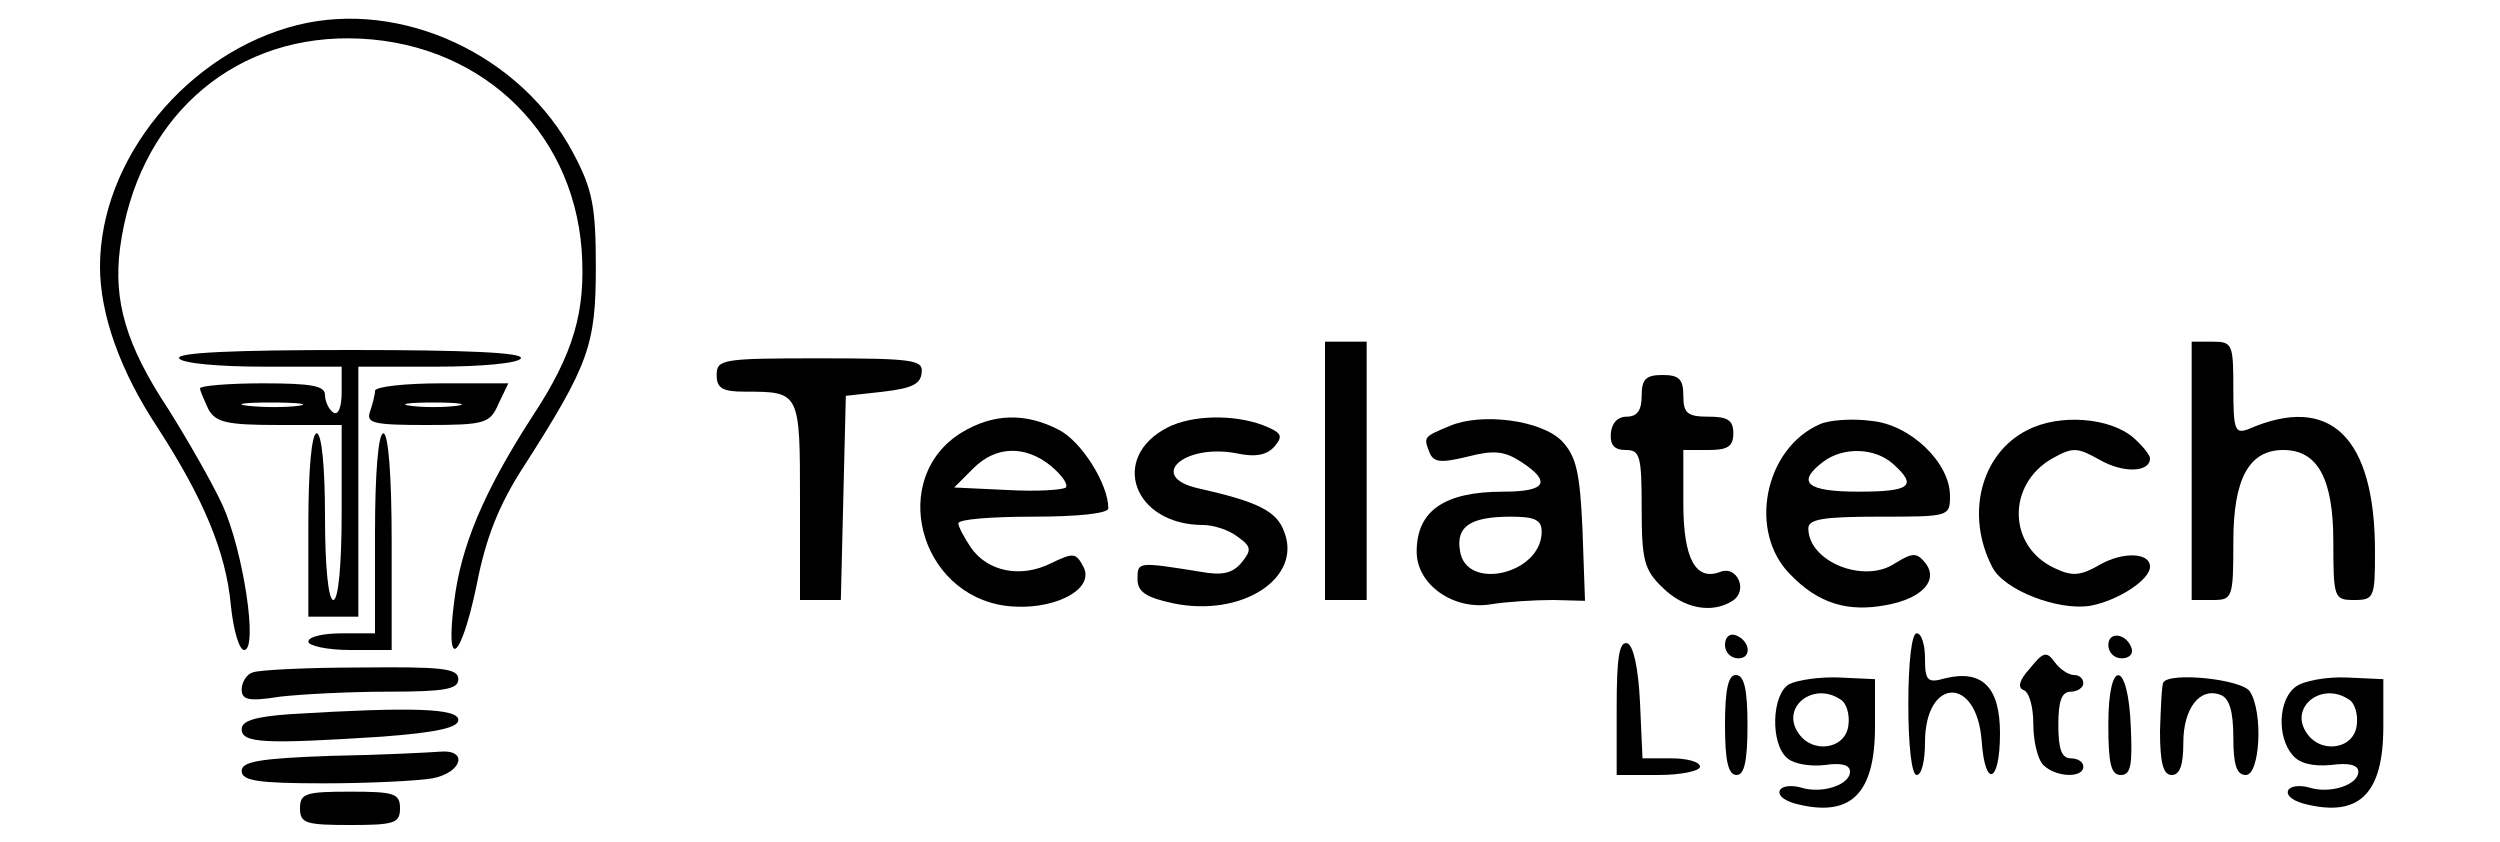 <?xml version="1.0" standalone="no"?>
<!DOCTYPE svg PUBLIC "-//W3C//DTD SVG 20010904//EN"
 "http://www.w3.org/TR/2001/REC-SVG-20010904/DTD/svg10.dtd">
<svg version="1.0" xmlns="http://www.w3.org/2000/svg"
 width="300pt" height="101pt" viewBox="0 0 300 101"
 preserveAspectRatio="xMidYMid meet">

<g transform="translate(0,101) scale(0.1,-0.1)"
fill="#000000" stroke="none">
<path d="M357 980 c-132 -33 -237 -161 -237 -290 0 -57 24 -125 69 -193 55
-85 82 -149 88 -213 3 -30 10 -54 16 -54 17 0 -1 119 -26 174 -13 28 -43 80
-65 115 -51 77 -66 130 -58 193 20 152 130 253 275 252 152 -1 268 -107 279
-254 5 -73 -9 -124 -60 -201 -58 -90 -85 -155 -93 -221 -11 -85 8 -71 27 20
11 57 27 97 57 143 78 122 86 145 86 239 0 72 -4 93 -27 136 -62 118 -206 185
-331 154z"/>
<path d="M1590 445 l0 -155 25 0 25 0 0 155 0 155 -25 0 -25 0 0 -155z"/>
<path d="M2630 445 l0 -155 25 0 c24 0 25 2 25 70 0 76 19 110 60 110 41 0 60
-34 60 -110 0 -68 1 -70 25 -70 24 0 25 3 25 58 0 138 -54 190 -152 147 -16
-6 -18 -1 -18 49 0 53 -1 56 -25 56 l-25 0 0 -155z"/>
<path d="M215 580 c3 -6 48 -10 101 -10 l94 0 0 -31 c0 -17 -4 -28 -10 -24 -5
3 -10 13 -10 21 0 11 -16 14 -75 14 -41 0 -75 -3 -75 -6 0 -3 5 -14 10 -25 9
-16 22 -19 85 -19 l75 0 0 -105 c0 -63 -4 -105 -10 -105 -6 0 -10 40 -10 100
0 60 -4 100 -10 100 -6 0 -10 -43 -10 -110 l0 -110 30 0 30 0 0 150 0 150 94
0 c53 0 98 4 101 10 4 7 -67 10 -205 10 -138 0 -209 -3 -205 -10z m143 -57
c-15 -2 -42 -2 -60 0 -18 2 -6 4 27 4 33 0 48 -2 33 -4z"/>
<path d="M860 560 c0 -16 7 -20 34 -20 66 0 66 0 66 -131 l0 -119 25 0 24 0 3
123 3 122 45 5 c34 4 45 9 46 23 2 15 -10 17 -122 17 -117 0 -124 -1 -124 -20z"/>
<path d="M1970 535 c0 -17 -5 -25 -18 -25 -11 0 -18 -8 -19 -20 -1 -14 4 -20
18 -20 17 0 19 -7 19 -70 0 -62 3 -74 25 -95 25 -25 59 -32 84 -16 19 12 6 42
-14 35 -30 -12 -45 15 -45 82 l0 64 30 0 c23 0 30 4 30 20 0 16 -7 20 -30 20
-25 0 -30 4 -30 25 0 20 -5 25 -25 25 -20 0 -25 -5 -25 -25z"/>
<path d="M450 541 c0 -5 -3 -16 -6 -25 -5 -14 5 -16 68 -16 70 0 76 2 86 25
l12 25 -80 0 c-44 0 -80 -4 -80 -9z m98 -18 c-16 -2 -40 -2 -55 0 -16 2 -3 4
27 4 30 0 43 -2 28 -4z"/>
<path d="M1154 491 c-88 -54 -52 -194 53 -208 55 -7 108 19 93 47 -9 17 -12
17 -39 4 -36 -18 -76 -10 -96 19 -8 12 -15 25 -15 29 0 5 41 8 90 8 55 0 90 4
90 10 0 29 -32 80 -59 94 -40 21 -79 20 -117 -3z m107 -40 c13 -11 21 -22 18
-26 -4 -3 -35 -5 -70 -3 l-64 3 23 23 c27 27 62 28 93 3z"/>
<path d="M1401 497 c-70 -36 -41 -117 43 -117 12 0 31 -6 41 -14 17 -12 17
-16 5 -31 -11 -13 -23 -16 -50 -11 -75 12 -75 12 -75 -9 0 -15 10 -22 43 -29
82 -17 155 30 133 86 -9 25 -32 36 -103 52 -62 14 -17 54 46 42 23 -5 37 -2
46 9 10 12 8 16 -15 25 -35 13 -85 12 -114 -3z"/>
<path d="M1740 499 c-31 -13 -32 -13 -25 -31 5 -13 13 -14 46 -6 31 8 44 7 64
-6 37 -24 31 -36 -21 -36 -71 0 -104 -23 -104 -72 0 -40 45 -71 90 -63 19 3
52 5 74 5 l38 -1 -3 85 c-3 71 -8 89 -25 107 -25 25 -96 34 -134 18z m110
-127 c0 -51 -91 -72 -98 -23 -5 29 12 41 61 41 29 0 37 -4 37 -18z"/>
<path d="M2184 501 c-67 -29 -87 -130 -35 -181 33 -34 68 -45 115 -36 43 8 63
30 46 51 -10 12 -15 12 -36 -1 -37 -25 -104 2 -104 42 0 11 18 14 85 14 84 0
85 0 85 25 0 40 -48 86 -95 90 -22 3 -50 1 -61 -4z m88 -48 c29 -26 21 -33
-42 -33 -62 0 -75 11 -42 36 24 18 62 17 84 -3z"/>
<path d="M2433 494 c-56 -28 -75 -102 -42 -165 14 -27 78 -52 117 -46 33 6 72
31 72 47 0 17 -32 18 -59 3 -24 -14 -34 -15 -55 -5 -57 26 -58 101 -3 132 25
14 30 13 57 -2 28 -16 60 -15 60 2 0 4 -9 15 -19 24 -28 25 -89 30 -128 10z"/>
<path d="M450 370 l0 -120 -40 0 c-22 0 -40 -4 -40 -10 0 -5 23 -10 50 -10
l50 0 0 130 c0 80 -4 130 -10 130 -6 0 -10 -47 -10 -120z"/>
<path d="M2070 236 c0 -9 7 -16 16 -16 17 0 14 22 -4 28 -7 2 -12 -3 -12 -12z"/>
<path d="M2290 165 c0 -50 4 -85 10 -85 6 0 10 17 10 39 0 78 62 81 68 2 4
-58 22 -51 22 9 0 55 -21 77 -66 66 -21 -6 -24 -3 -24 24 0 16 -4 30 -10 30
-6 0 -10 -35 -10 -85z"/>
<path d="M2530 236 c0 -9 7 -16 16 -16 9 0 14 5 12 12 -6 18 -28 21 -28 4z"/>
<path d="M1940 161 l0 -81 50 0 c28 0 50 5 50 10 0 6 -16 10 -35 10 l-34 0 -3
67 c-2 42 -8 68 -15 71 -10 3 -13 -17 -13 -77z"/>
<path d="M2436 208 c-13 -14 -15 -23 -8 -26 7 -2 12 -20 12 -41 0 -20 5 -42
12 -49 15 -15 48 -16 48 -2 0 6 -7 10 -15 10 -11 0 -15 11 -15 40 0 29 4 40
15 40 8 0 15 5 15 10 0 6 -5 10 -11 10 -7 0 -17 7 -23 15 -10 14 -14 13 -30
-7z"/>
<path d="M303 203 c-7 -2 -13 -12 -13 -20 0 -13 8 -15 46 -9 26 3 84 6 130 6
68 0 84 3 84 15 0 13 -19 15 -117 14 -65 0 -124 -3 -130 -6z"/>
<path d="M2070 140 c0 -44 4 -60 14 -60 9 0 13 16 13 60 0 43 -4 60 -14 60 -9
0 -13 -17 -13 -60z"/>
<path d="M2147 189 c-21 -12 -23 -72 -2 -89 8 -7 28 -10 45 -8 20 3 30 0 30
-8 0 -16 -34 -27 -59 -19 -11 3 -22 2 -25 -3 -3 -6 4 -12 17 -16 67 -18 97 10
97 92 l0 57 -43 2 c-23 1 -50 -3 -60 -8z m61 -18 c8 -4 12 -19 10 -32 -4 -29
-45 -34 -61 -7 -19 30 19 60 51 39z"/>
<path d="M2530 141 c0 -47 3 -61 15 -61 12 0 14 12 12 57 -3 81 -27 85 -27 4z"/>
<path d="M2596 191 c-2 -3 -3 -30 -4 -58 0 -39 4 -53 14 -53 10 0 14 12 14 39
0 41 20 67 45 57 10 -4 15 -19 15 -51 0 -33 4 -45 15 -45 17 0 21 75 5 100 -9
15 -97 24 -104 11z"/>
<path d="M2755 186 c-21 -15 -23 -60 -4 -82 8 -10 24 -14 46 -12 22 3 33 0 33
-8 0 -16 -34 -27 -59 -19 -11 3 -22 2 -25 -3 -3 -6 4 -12 17 -16 67 -18 97 10
97 92 l0 57 -44 2 c-24 1 -52 -4 -61 -11z m63 -15 c8 -4 12 -19 10 -32 -4 -29
-45 -34 -61 -7 -19 30 19 60 51 39z"/>
<path d="M348 153 c-42 -3 -58 -8 -58 -18 0 -17 28 -18 168 -9 67 5 92 11 92
20 0 14 -55 16 -202 7z"/>
<path d="M398 103 c-87 -3 -108 -7 -108 -18 0 -12 19 -15 99 -15 54 0 113 3
130 6 36 7 43 35 9 32 -13 -1 -71 -4 -130 -5z"/>
<path d="M360 40 c0 -18 7 -20 60 -20 53 0 60 2 60 20 0 18 -7 20 -60 20 -53
0 -60 -2 -60 -20z"/>
</g>
</svg>
